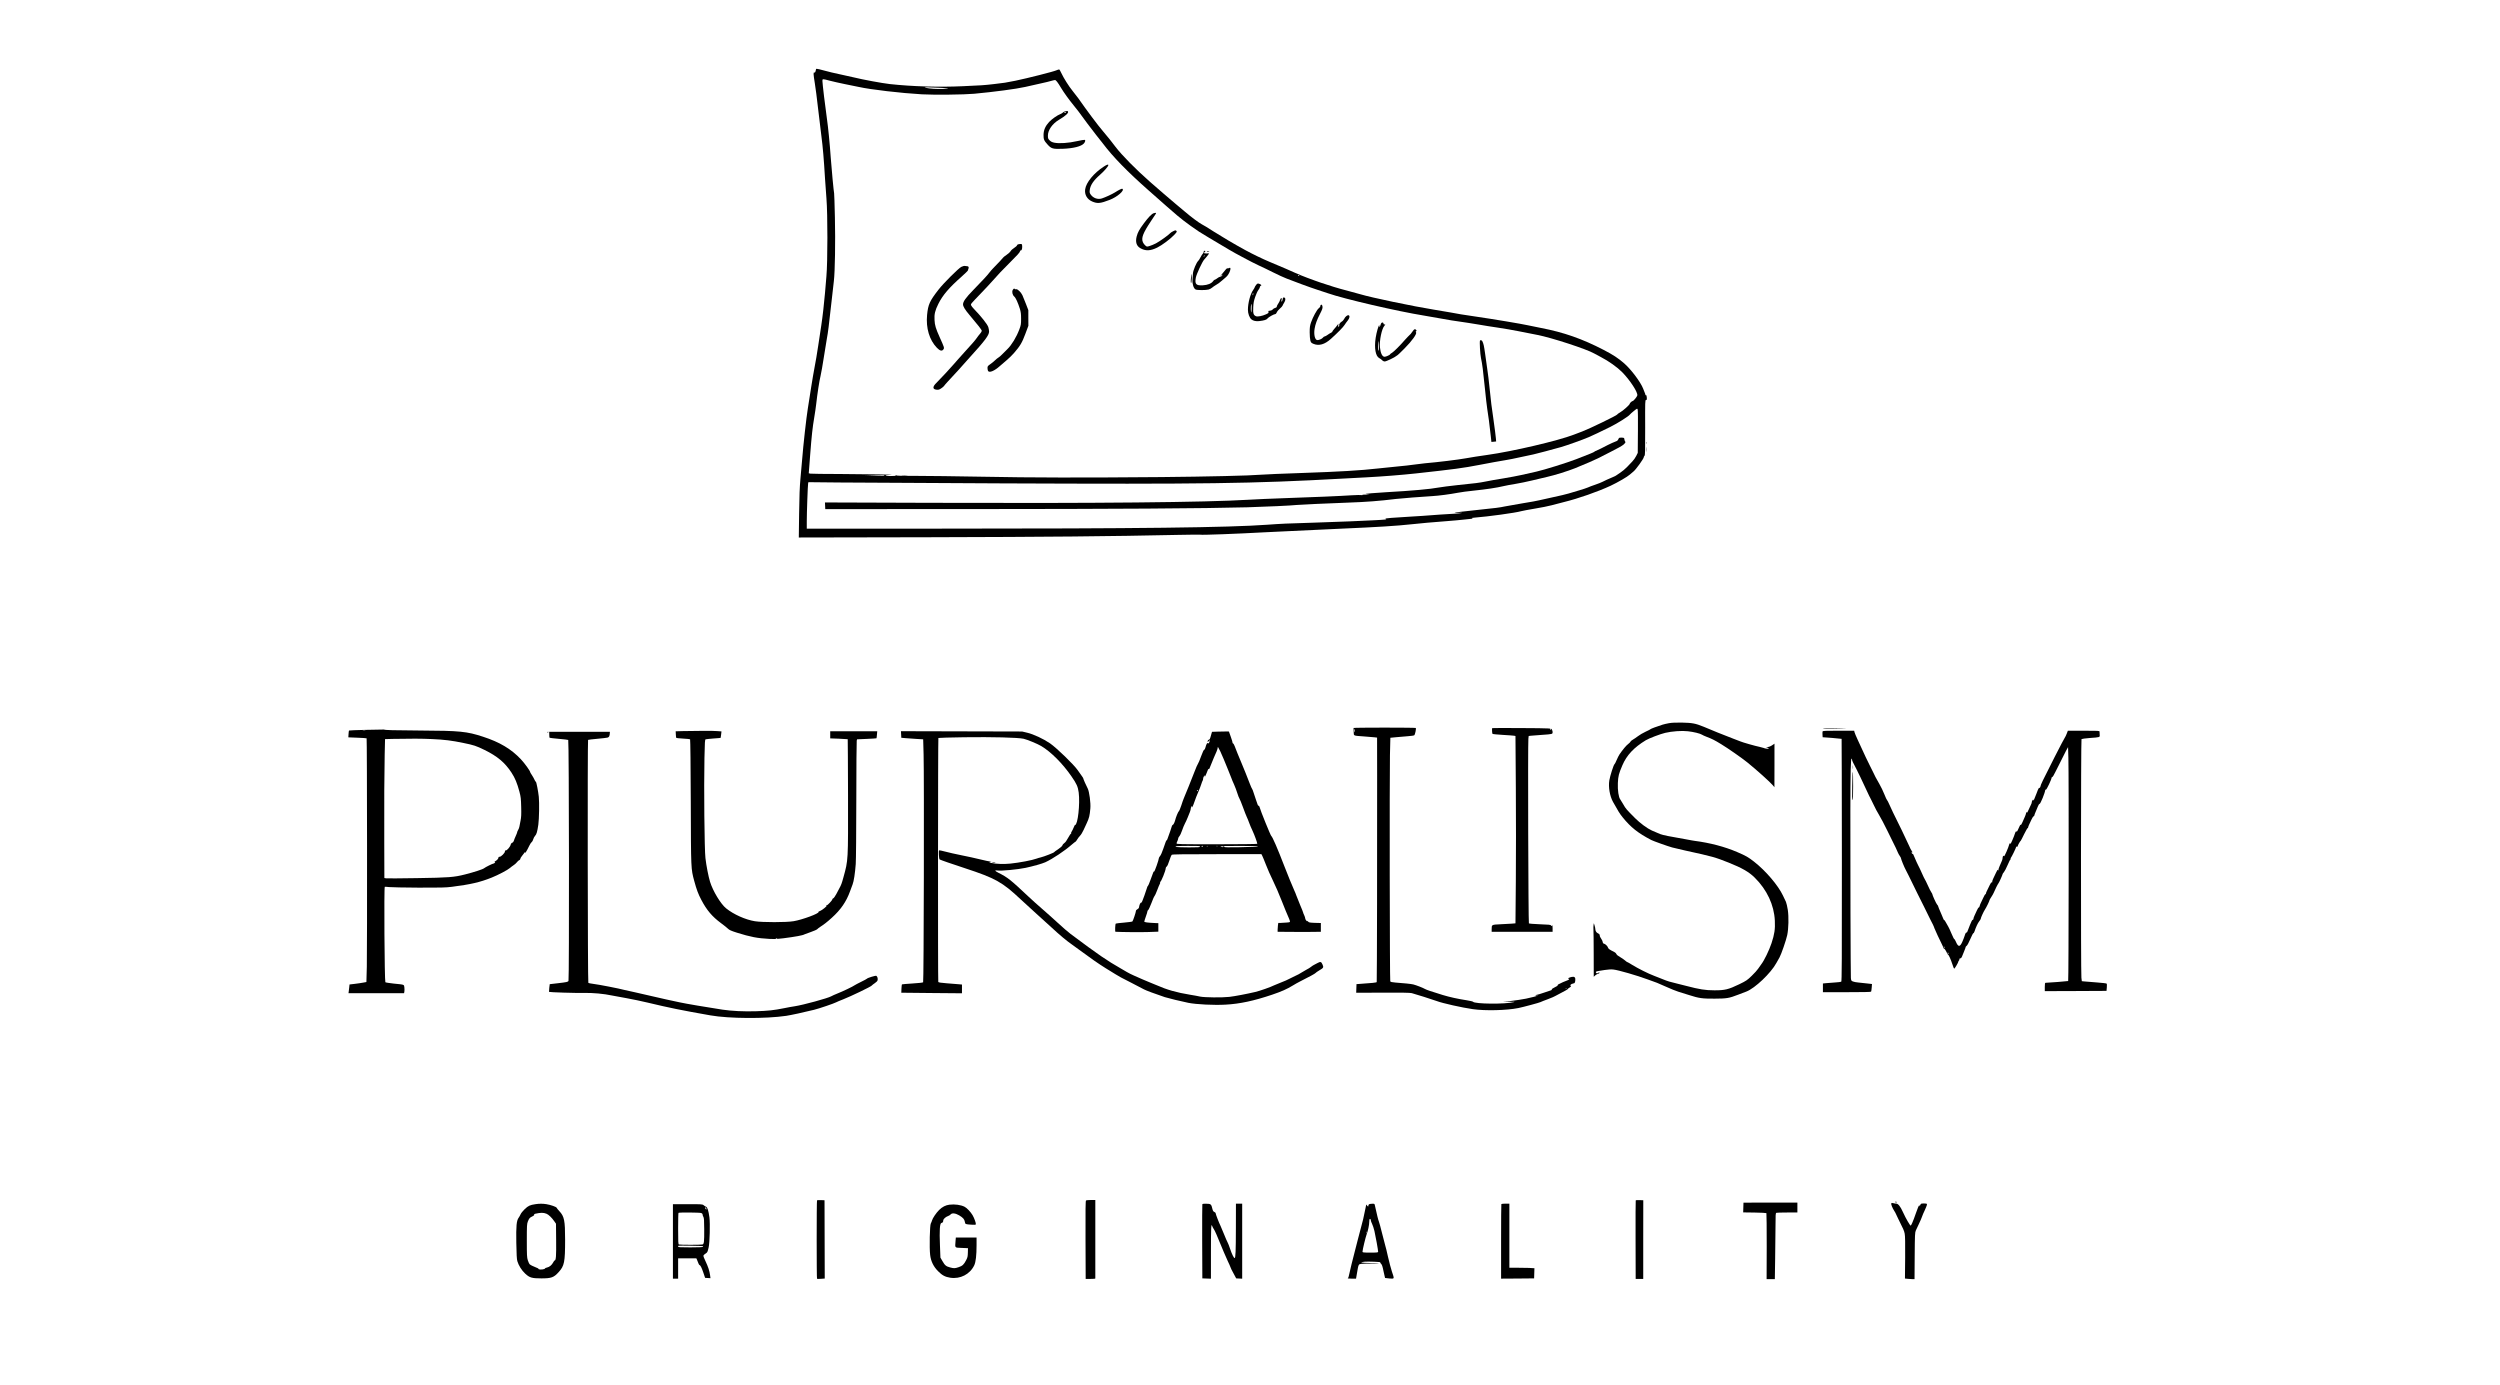 <?xml version="1.0" standalone="no"?>
<!DOCTYPE svg PUBLIC "-//W3C//DTD SVG 20010904//EN"
 "http://www.w3.org/TR/2001/REC-SVG-20010904/DTD/svg10.dtd">
<svg version="1.0" xmlns="http://www.w3.org/2000/svg"
 width="4800pt" height="2660pt" viewBox="0 0 4800 2660"
 preserveAspectRatio="xMidYMid meet">

<g transform="translate(0,2660) scale(0.1,-0.1)"
fill="#000000" stroke="none">
<path d="M15669 25278 c0 -2 -2 -10 -4 -19 -8 -43 -17 -58 -31 -52 -20 8 -18
-30 11 -209 14 -84 41 -293 60 -465 19 -171 48 -414 65 -540 29 -222 48 -448
70 -818 6 -99 18 -274 28 -390 24 -296 24 -1213 -1 -1490 -9 -104 -21 -248
-27 -320 -15 -181 -47 -465 -71 -620 -11 -71 -38 -247 -59 -390 -21 -143 -52
-327 -69 -410 -16 -82 -46 -256 -66 -385 -20 -129 -49 -316 -65 -415 -28 -170
-88 -707 -110 -990 -6 -71 -20 -229 -31 -350 -15 -162 -22 -341 -26 -678 l-6
-457 2499 5 c2303 6 3472 17 4777 45 230 5 425 6 432 4 22 -9 711 17 1235 46
96 5 285 14 420 20 135 6 373 17 530 25 157 8 395 19 530 25 686 30 1059 53
1350 85 159 18 400 39 677 60 110 8 258 22 329 30 71 8 138 15 149 16 20 0 20
0 0 8 -14 6 1 10 50 13 257 20 778 91 890 123 28 8 147 30 266 50 118 19 262
48 320 64 57 16 163 43 234 61 278 68 651 199 899 314 138 65 323 172 371 216
22 20 53 46 68 58 43 32 197 246 197 273 0 9 6 22 14 28 12 10 14 95 13 542
-2 504 -1 529 16 529 15 0 18 7 15 48 -2 31 -7 46 -15 45 -7 -2 -12 0 -11 5 1
4 -4 21 -11 37 -6 17 -21 54 -33 84 -51 129 -230 367 -361 482 -116 102 -214
166 -397 261 -411 213 -764 337 -1206 422 -100 19 -213 42 -250 51 -103 24
-681 121 -987 165 -286 42 -335 50 -492 80 -55 10 -201 35 -325 55 -393 63
-1198 231 -1410 295 -19 6 -120 33 -223 61 -104 27 -232 63 -285 80 -235 75
-320 103 -362 120 -25 9 -94 35 -155 57 -60 22 -162 64 -225 92 -109 50 -210
93 -500 215 -127 53 -329 151 -455 220 -201 109 -463 264 -610 358 -130 84
-180 114 -231 141 -58 31 -202 138 -325 243 -46 39 -129 109 -185 155 -82 68
-336 287 -481 414 -277 244 -544 515 -665 674 -88 117 -141 182 -238 297 -98
113 -326 419 -476 635 -23 32 -72 96 -110 142 -72 88 -175 251 -219 348 -15
32 -31 60 -36 64 -6 3 -31 -4 -57 -16 -50 -24 -555 -152 -787 -200 -164 -34
-234 -45 -410 -64 -200 -23 -236 -25 -599 -41 -465 -21 -967 -6 -1401 41 -144
16 -524 86 -700 130 -55 14 -176 41 -270 60 -93 19 -213 48 -265 63 -86 26
-179 45 -181 39z m265 -228 c61 -16 190 -45 288 -65 97 -19 216 -43 265 -54
230 -51 811 -119 1215 -142 229 -13 812 -7 1003 11 378 35 808 92 980 131 99
23 239 54 310 70 72 15 155 36 185 45 30 8 64 17 74 17 20 2 51 -38 120 -153
53 -88 144 -215 241 -334 44 -54 87 -108 95 -120 51 -74 282 -381 334 -445 35
-42 94 -117 132 -167 194 -257 472 -542 874 -897 616 -544 583 -516 810 -683
113 -83 200 -139 335 -218 55 -33 143 -85 195 -116 96 -59 321 -190 324 -190
1 0 80 -42 174 -94 95 -51 220 -115 279 -142 60 -27 185 -87 278 -134 94 -47
208 -100 255 -117 47 -17 175 -66 285 -108 110 -41 252 -91 315 -111 63 -20
153 -49 200 -66 306 -107 1329 -345 1845 -428 105 -17 231 -39 280 -49 83 -18
377 -65 570 -91 44 -6 141 -22 215 -35 74 -14 230 -38 345 -55 116 -17 298
-48 405 -70 107 -21 267 -53 355 -70 275 -53 949 -273 1094 -357 23 -14 80
-44 125 -67 151 -78 316 -195 411 -291 150 -152 306 -391 291 -448 -6 -27 -73
-107 -89 -107 -14 0 -57 -40 -57 -54 0 -18 -129 -134 -186 -165 -30 -17 -54
-35 -54 -40 0 -15 -538 -276 -670 -325 -41 -16 -114 -44 -163 -62 -300 -116
-1173 -321 -1662 -389 -137 -19 -324 -48 -415 -65 -142 -26 -533 -74 -780 -95
-41 -4 -133 -15 -205 -25 -71 -11 -211 -26 -310 -35 -99 -9 -274 -27 -390 -40
-319 -37 -764 -63 -1420 -85 -395 -13 -764 -29 -835 -35 -176 -17 -1035 -37
-1905 -45 -1527 -13 -2474 -12 -3440 7 -484 9 -1051 16 -1260 16 -278 -1 -382
2 -387 10 -6 9 -8 9 -8 0 0 -10 -27 -13 -101 -13 -122 0 -128 19 -6 22 185 4
-456 15 -959 17 -298 0 -556 4 -574 7 l-32 7 6 76 c3 42 13 166 21 276 29 375
45 524 80 730 13 77 29 185 35 240 23 206 61 453 85 550 13 55 40 208 60 340
20 132 47 299 60 370 24 129 36 224 95 755 17 151 35 310 40 354 22 184 31
759 20 1220 -6 252 -12 462 -15 465 -6 10 -52 498 -65 686 -18 265 -49 580
-75 760 -30 204 -85 667 -85 713 0 40 3 40 144 2z m2146 -137 c127 -6 145 -8
100 -14 -86 -11 -236 -9 -338 4 -51 7 -91 15 -88 17 5 6 83 4 326 -7z m6865
-3603 c3 -5 2 -10 -4 -10 -5 0 -13 5 -16 10 -3 6 -2 10 4 10 5 0 13 -4 16 -10z
m6503 -3000 l-3 -405 -30 -60 c-16 -33 -50 -81 -75 -106 -25 -26 -71 -74 -103
-108 -33 -34 -91 -83 -130 -108 -40 -25 -74 -49 -77 -52 -3 -4 -30 -18 -60
-30 -103 -44 -165 -72 -202 -92 -20 -11 -83 -36 -139 -55 -56 -19 -121 -43
-143 -54 -23 -10 -97 -35 -166 -55 -69 -20 -161 -48 -205 -61 -44 -14 -177
-45 -295 -70 -118 -25 -237 -51 -265 -59 -27 -8 -174 -35 -325 -59 -152 -25
-305 -52 -340 -60 -89 -20 -174 -31 -515 -66 -302 -31 -436 -48 -445 -57 -3
-3 31 -3 75 0 44 3 71 2 60 -3 -11 -4 -81 -10 -155 -14 -74 -4 -191 -11 -260
-16 -314 -24 -407 -30 -580 -40 -303 -16 -497 -33 -470 -40 47 -13 -2 -19
-240 -30 -129 -5 -327 -14 -440 -20 -113 -5 -423 -16 -690 -25 -541 -16 -621
-20 -900 -40 -746 -54 -2442 -75 -6330 -75 -1345 -1 -2460 -1 -2477 0 l-33 0
0 138 c0 166 19 698 26 731 l5 23 592 -6 c326 -3 1731 -11 3122 -17 3879 -17
4823 -4 6530 91 99 6 311 17 470 25 318 17 671 45 950 75 738 81 905 103 1220
164 196 38 388 73 500 91 55 8 190 35 300 60 110 24 216 46 235 50 38 7 388
100 535 142 111 32 416 141 527 189 94 41 209 95 413 196 139 69 354 204 378
238 6 9 41 40 77 69 63 51 64 51 73 29 5 -13 7 -205 5 -428z m-14468 -840 c0
-6 -68 -9 -187 -8 l-188 2 180 6 c99 3 183 7 188 8 4 1 7 -2 7 -8z"/>
<path d="M20455 24463 c-16 -2 -37 -12 -45 -22 -8 -10 -31 -24 -50 -31 -61
-23 -163 -95 -216 -151 -73 -79 -106 -154 -108 -248 -1 -87 9 -111 79 -188 70
-78 102 -87 288 -80 208 8 358 46 408 103 25 28 33 63 17 69 -8 3 -75 -8 -149
-25 -161 -37 -342 -49 -434 -30 -44 9 -68 21 -92 45 -30 30 -33 39 -33 92 0
105 85 227 211 302 123 73 186 129 176 155 -4 9 -10 15 -14 15 -4 -1 -21 -4
-38 -6z m10 -23 c-3 -5 -13 -10 -21 -10 -8 0 -12 5 -9 10 3 6 13 10 21 10 8 0
12 -4 9 -10z"/>
<path d="M21194 23402 c-192 -124 -342 -307 -359 -438 -14 -102 38 -191 135
-233 101 -43 156 -38 335 31 146 56 293 183 245 213 -11 7 -66 -20 -143 -69
-55 -35 -186 -95 -251 -116 -79 -25 -168 6 -216 77 -19 28 -22 42 -17 82 11
96 72 186 198 296 82 72 159 161 159 185 0 19 -27 10 -86 -28z"/>
<path d="M22153 22507 c-40 -12 -102 -76 -192 -197 -88 -119 -116 -171 -137
-250 -27 -106 -4 -182 69 -224 99 -58 193 -55 325 10 92 45 250 163 326 243
53 57 57 64 43 78 -14 14 -20 14 -59 -5 -24 -11 -51 -28 -59 -38 -26 -32 -203
-159 -274 -196 -38 -20 -94 -43 -122 -51 -52 -16 -53 -16 -83 10 -17 14 -38
42 -46 62 -35 81 1 175 155 406 47 71 89 135 94 142 11 17 -4 21 -40 10z"/>
<path d="M19564 21913 c-21 -3 -34 -11 -37 -23 -3 -10 -27 -33 -55 -50 -28
-17 -59 -45 -69 -63 -11 -18 -46 -50 -79 -72 -32 -22 -61 -44 -63 -50 -4 -9
-96 -107 -196 -209 -22 -23 -54 -59 -70 -81 -37 -50 -118 -138 -307 -332 -146
-150 -198 -223 -198 -278 1 -39 38 -102 121 -199 169 -199 239 -290 239 -308
0 -10 -15 -35 -33 -55 -19 -21 -47 -58 -64 -83 -32 -47 -94 -117 -243 -280
-48 -52 -103 -113 -121 -135 -19 -23 -50 -59 -70 -80 -20 -22 -91 -101 -158
-175 -68 -74 -147 -157 -176 -185 -83 -78 -84 -129 -3 -137 35 -4 51 0 88 25
25 16 49 37 54 45 5 9 37 46 70 82 217 234 267 289 297 325 18 22 74 85 125
140 295 324 374 429 374 499 0 23 -7 62 -15 87 -20 57 -140 208 -276 348 -26
26 -50 58 -54 70 -8 26 -13 19 195 236 69 71 164 173 210 225 134 151 176 195
321 340 164 163 210 214 214 237 1 10 8 17 14 16 17 -4 29 30 27 77 -2 48 -6
50 -62 43z"/>
<path d="M23116 21783 c-3 -4 -6 -14 -6 -23 0 -10 -7 -23 -16 -31 -9 -7 -28
-38 -44 -69 -16 -31 -36 -63 -45 -70 -32 -27 -97 -181 -101 -240 -2 -30 -6
-86 -8 -124 -6 -82 23 -168 62 -185 30 -14 196 -14 247 0 22 6 54 23 70 38 17
14 46 35 65 45 43 24 80 51 128 94 20 19 52 45 70 60 67 51 122 214 60 175 -7
-4 -20 -6 -30 -5 -9 2 -25 -9 -35 -24 -10 -14 -38 -48 -62 -75 -24 -27 -40
-49 -36 -49 4 0 14 8 22 18 13 16 14 16 11 -3 -2 -13 -14 -21 -35 -26 -17 -3
-46 -18 -63 -33 -17 -14 -38 -26 -45 -26 -8 0 -23 -12 -33 -28 -33 -46 -105
-75 -199 -80 -129 -7 -156 23 -133 148 12 66 125 308 160 345 11 11 32 36 47
55 59 74 59 68 3 64 -38 -2 -50 0 -50 11 0 8 7 18 16 23 14 8 14 10 1 15 -8 3
-18 3 -21 0z m6 -105 c-7 -7 -12 -8 -12 -2 0 14 12 26 19 19 2 -3 -1 -11 -7
-17z"/>
<path d="M23170 21771 c0 -4 11 -6 25 -3 14 2 25 6 25 8 0 2 -11 4 -25 4 -14
0 -25 -4 -25 -9z"/>
<path d="M18457 21476 c-53 -26 -340 -312 -435 -434 -173 -222 -202 -287 -222
-489 -24 -253 44 -480 188 -630 59 -61 100 -71 127 -29 18 27 15 36 -73 231
-75 167 -94 229 -99 330 -7 112 10 184 73 310 84 169 207 312 449 526 66 58
120 112 121 120 0 8 4 22 9 32 11 26 -1 47 -27 46 -13 0 -32 2 -43 5 -11 3
-40 -4 -68 -18z"/>
<path d="M22876 21316 c-13 -53 -18 -143 -9 -149 7 -4 12 26 15 81 6 93 4 108
-6 68z"/>
<path d="M24116 21127 c-15 -19 -26 -38 -26 -44 0 -5 -13 -28 -28 -49 -56 -78
-102 -251 -102 -382 0 -72 29 -151 66 -183 33 -29 91 -42 152 -34 96 11 142
26 159 51 15 23 124 84 150 84 8 0 20 15 28 34 8 19 35 51 59 71 25 20 48 46
52 58 4 12 18 38 31 58 30 46 28 93 -3 97 -18 3 -22 -4 -28 -37 -3 -23 -11
-41 -17 -41 -6 0 -9 8 -6 18 11 41 11 47 -2 47 -8 0 -19 -15 -24 -35 -5 -19
-21 -51 -35 -70 -14 -19 -26 -43 -27 -54 0 -14 -10 -22 -32 -28 -18 -5 -38
-17 -46 -28 -11 -16 -35 -25 -80 -29 -5 -1 -5 -10 -2 -21 5 -17 -2 -24 -48
-45 -71 -33 -163 -50 -193 -36 -48 21 -57 52 -52 169 4 86 12 126 38 202 17
52 45 112 61 132 16 20 29 46 29 56 0 11 8 23 17 26 14 6 15 9 2 20 -8 7 -26
16 -41 20 -22 5 -31 1 -52 -27z m-53 -177 c-3 -11 -7 -20 -9 -20 -2 0 -4 9 -4
20 0 11 4 20 9 20 5 0 7 -9 4 -20z m-32 -287 c-3 -68 -5 -74 -12 -43 -10 38 0
166 10 138 3 -9 4 -52 2 -95z"/>
<path d="M19446 21035 c-22 -33 -7 -100 28 -129 28 -23 70 -116 108 -236 18
-60 23 -97 23 -190 0 -106 -3 -122 -34 -205 -56 -149 -148 -300 -228 -377 -31
-29 -77 -75 -102 -102 -25 -26 -57 -54 -71 -61 -14 -7 -45 -33 -70 -57 -25
-24 -67 -58 -93 -75 -41 -29 -47 -37 -47 -68 0 -20 5 -45 10 -56 23 -43 122
-2 230 95 31 28 89 78 129 111 40 33 102 94 139 136 117 134 157 201 219 369
l58 155 -1 150 0 150 -46 120 c-25 66 -55 140 -67 165 -27 59 -94 124 -121
117 -11 -3 -23 -1 -26 4 -9 15 -21 10 -38 -16z"/>
<path d="M25357 20743 c-4 -3 -7 -14 -7 -23 0 -9 -13 -26 -29 -38 -35 -25
-113 -168 -149 -272 -21 -63 -26 -93 -26 -190 0 -63 6 -134 13 -158 10 -37 18
-46 57 -63 106 -45 218 -14 339 96 135 122 234 223 262 268 14 23 41 60 60 83
36 44 44 91 17 101 -22 8 -66 -27 -86 -70 -10 -20 -30 -43 -46 -51 -30 -16
-58 -58 -48 -74 3 -5 -1 -15 -9 -22 -13 -11 -14 -8 -11 21 l4 34 -22 -29 c-11
-17 -38 -49 -59 -72 -21 -24 -37 -46 -35 -51 2 -4 -10 -14 -27 -22 -16 -8 -48
-27 -69 -43 -21 -15 -46 -28 -54 -28 -8 0 -23 -11 -34 -25 -16 -21 -71 -45
-104 -45 -46 0 -72 104 -54 216 15 90 44 170 105 289 42 82 51 107 47 138 -4
34 -19 47 -35 30z"/>
<path d="M26522 20398 c-6 -7 -14 -26 -17 -41 -4 -15 -12 -30 -18 -34 -6 -4
-8 0 -4 9 3 9 3 19 -1 22 -11 11 -53 -134 -69 -239 -30 -198 -3 -354 69 -391
18 -9 43 -27 55 -40 13 -15 33 -24 51 -24 28 0 190 77 223 106 8 8 18 14 21
14 3 0 64 58 134 129 143 143 243 283 222 309 -9 10 -9 15 2 22 11 7 11 11 1
24 -21 25 -39 19 -65 -21 -23 -37 -52 -70 -92 -105 -10 -9 -36 -36 -56 -60
-93 -108 -216 -231 -250 -251 -21 -11 -38 -25 -38 -29 0 -12 -79 -48 -106 -48
-44 0 -77 67 -89 180 -13 129 35 362 87 417 21 23 21 23 1 23 -13 0 -20 6 -19
17 1 21 -27 29 -42 11z m-49 -447 c4 -61 2 -90 -4 -84 -10 10 -14 73 -11 147
3 63 9 38 15 -63z"/>
<path d="M28416 20061 c-11 -17 3 -264 19 -336 24 -110 42 -246 75 -580 17
-170 37 -348 45 -395 17 -95 48 -333 67 -515 l13 -120 45 4 c25 1 45 4 46 5 4
5 -40 362 -56 456 -21 124 -50 360 -75 615 -8 88 -25 221 -36 295 -11 74 -31
216 -44 315 -23 162 -30 194 -55 245 -9 18 -36 25 -44 11z"/>
<path d="M17318 17473 c23 -2 61 -2 85 0 23 2 4 4 -43 4 -47 0 -66 -2 -42 -4z"/>
<path d="M31083 18188 c-5 -7 -13 -21 -16 -31 -4 -9 -15 -20 -24 -24 -33 -11
-148 -63 -173 -77 -43 -25 -228 -116 -236 -116 -4 0 -15 -6 -23 -14 -14 -12
-78 -38 -346 -142 -182 -70 -618 -206 -766 -239 -90 -19 -220 -49 -289 -65
-69 -16 -224 -45 -345 -65 -121 -19 -274 -46 -340 -60 -131 -26 -180 -32 -550
-70 -137 -15 -295 -35 -350 -45 -160 -31 -522 -63 -1005 -90 -107 -6 -235 -15
-285 -20 -49 -5 -99 -10 -110 -11 -11 -1 5 -6 35 -10 49 -6 46 -7 -27 -5 -47
1 -79 -2 -76 -7 3 -5 -4 -6 -15 -3 -12 4 -94 2 -184 -3 -219 -15 -767 -38
-1303 -56 -242 -8 -550 -22 -685 -30 -823 -50 -2906 -70 -6093 -59 l-2038 7 3
-64 3 -64 2855 1 c2718 1 4432 12 5245 34 345 10 852 33 955 45 54 6 599 31
985 45 348 12 594 31 915 70 96 12 525 45 700 55 125 7 336 35 495 65 55 11
190 29 300 40 250 26 441 55 570 86 55 13 161 33 235 44 74 12 216 41 315 65
99 24 230 55 291 69 136 30 406 114 534 166 180 73 405 170 440 190 19 11 130
67 245 125 129 64 224 118 248 140 39 38 42 45 28 61 -5 5 -11 23 -13 39 -3
28 -6 30 -49 33 -29 2 -49 -2 -56 -10z"/>
<path d="M31612 18095 c0 -16 2 -22 5 -12 2 9 2 23 0 30 -3 6 -5 -1 -5 -18z"/>
<path d="M31603 17970 c0 -41 2 -58 4 -37 2 20 2 54 0 75 -2 20 -4 3 -4 -38z"/>
<path d="M32045 12715 c-44 -8 -100 -21 -125 -29 -104 -33 -225 -78 -230 -86
-3 -4 -45 -27 -95 -49 -49 -23 -115 -61 -145 -85 -30 -23 -74 -53 -97 -66 -24
-13 -45 -31 -48 -40 -3 -9 -23 -30 -45 -46 -36 -26 -105 -109 -166 -199 -12
-17 -36 -65 -54 -107 -17 -42 -36 -78 -41 -80 -16 -5 -87 -229 -100 -311 -21
-130 9 -300 70 -412 99 -179 130 -228 184 -295 157 -195 295 -304 551 -438 43
-22 320 -121 401 -143 39 -10 151 -37 250 -59 536 -117 569 -127 837 -233 253
-101 388 -178 498 -287 236 -233 373 -525 387 -828 8 -159 -7 -260 -64 -432
-46 -137 -140 -332 -197 -405 -17 -22 -44 -60 -60 -85 -16 -25 -71 -86 -122
-135 -87 -84 -103 -96 -241 -163 -207 -100 -276 -117 -478 -116 -173 0 -284
18 -540 85 -66 17 -145 37 -175 44 -119 27 -188 48 -265 80 -44 18 -123 49
-175 69 -111 41 -310 141 -428 214 -46 29 -87 52 -92 52 -4 0 -22 13 -39 29
-18 16 -61 46 -96 66 -41 23 -67 44 -70 58 -4 12 -22 30 -43 40 -87 42 -112
60 -118 82 -7 28 -52 72 -79 77 -14 2 -21 13 -23 32 -2 16 -16 45 -30 64 -15
19 -27 46 -27 61 -1 19 -10 30 -32 40 -33 14 -53 47 -53 84 0 12 -6 42 -14 67
l-14 45 -6 -35 c-3 -19 -4 -57 -2 -85 2 -27 5 -243 5 -479 l1 -430 28 26 c15
14 39 28 55 32 15 3 27 11 27 16 0 13 -13 13 -27 -1 -15 -15 -43 -4 -43 15 0
9 13 17 33 20 17 3 79 13 135 22 71 11 125 14 170 9 94 -10 453 -114 658 -190
96 -36 176 -65 179 -65 3 0 79 -33 170 -74 90 -41 197 -84 237 -96 40 -12 134
-41 208 -65 193 -62 252 -70 490 -69 232 1 277 8 450 75 58 22 130 50 160 61
166 64 471 354 576 548 20 36 47 84 61 108 33 58 128 333 148 429 26 124 31
348 11 483 -10 63 -26 133 -36 155 -10 22 -36 76 -57 120 -92 196 -332 477
-555 651 -115 89 -153 111 -325 185 -241 103 -519 176 -818 215 -27 3 -52 8
-55 9 -3 2 -61 13 -130 24 -286 49 -421 76 -475 97 -40 16 -49 19 -159 68 -88
39 -226 141 -321 236 -167 167 -183 186 -224 260 -23 41 -51 86 -61 100 -33
41 -53 177 -47 315 6 135 17 178 87 342 83 194 221 341 449 480 58 36 281 121
372 142 132 31 319 45 436 31 110 -12 236 -43 271 -66 13 -9 51 -26 85 -39
108 -41 154 -64 285 -144 129 -78 401 -268 502 -350 170 -137 443 -382 489
-439 l30 -37 1 419 0 418 -22 -16 c-48 -34 -84 -49 -113 -49 l-30 1 28 -11
c15 -6 27 -15 27 -20 0 -9 -75 0 -100 13 -8 4 -42 13 -75 20 -82 16 -330 87
-369 105 -17 8 -80 32 -141 54 -60 22 -193 74 -295 116 -102 42 -222 92 -268
111 -157 64 -219 76 -412 80 -119 2 -200 -1 -255 -11z"/>
<path d="M25989 12623 c-1 -5 -1 -11 -1 -14 1 -3 2 -33 3 -67 3 -73 -14 -66
204 -82 77 -5 164 -13 193 -16 l52 -6 1 -722 c2 -1324 -3 -3959 -8 -3972 -4
-10 -87 -19 -353 -37 l-35 -2 -3 -83 -3 -83 508 2 c366 2 522 -1 558 -9 57
-14 405 -124 480 -152 113 -43 485 -126 695 -156 237 -34 649 -24 875 22 93
19 402 102 423 114 9 5 73 31 142 56 69 26 132 53 140 60 8 6 66 37 128 68 61
31 112 60 112 65 0 5 17 19 38 31 20 13 31 25 25 27 -21 8 -14 27 14 41 15 6
33 12 39 12 18 0 26 17 30 61 5 52 -16 72 -64 63 -46 -8 -96 -33 -69 -34 30 0
14 -24 -24 -35 -30 -9 -126 -51 -169 -75 -8 -4 -14 -13 -13 -19 2 -6 -24 -23
-57 -38 -33 -15 -58 -33 -56 -40 3 -6 -3 -13 -12 -16 -9 -3 -71 -24 -137 -46
-66 -23 -127 -41 -137 -41 -9 0 -20 -5 -24 -11 -5 -9 1 -10 22 -5 16 4 26 5
23 2 -8 -8 -135 -41 -229 -60 -84 -16 -172 -30 -335 -51 l-110 -14 125 4 c88
3 115 2 90 -5 -164 -43 -759 -38 -789 7 -3 5 -58 18 -121 28 -169 26 -327 61
-459 101 -236 73 -307 97 -340 115 -40 24 -171 74 -226 88 -41 10 -182 25
-342 36 -71 6 -93 11 -100 24 -10 21 -15 3909 -6 4341 l8 335 115 11 c63 6
163 15 222 19 59 4 114 12 122 18 15 12 39 124 29 140 -2 4 -272 7 -599 7
-327 0 -595 -3 -595 -7z m23 -53 c-2 -16 -6 -30 -8 -30 -2 0 -4 14 -4 30 0 17
4 30 8 30 5 0 7 -13 4 -30z m4071 -4957 c-7 -2 -19 -2 -25 0 -7 3 -2 5 12 5
14 0 19 -2 13 -5z"/>
<path d="M28649 12620 c-5 -26 0 -103 7 -110 5 -5 95 -14 199 -20 105 -6 202
-13 216 -16 l26 -5 7 -988 c4 -543 4 -1353 0 -1798 l-7 -811 -71 -6 c-39 -3
-138 -9 -219 -12 -168 -8 -167 -7 -167 -93 l0 -51 585 0 585 0 0 68 c0 48 -3
63 -10 52 -9 -13 -12 -13 -20 1 -8 14 -41 17 -212 23 -112 4 -207 12 -213 17
-11 11 -21 3456 -10 3546 l6 52 42 5 c23 2 116 10 207 16 214 15 210 14 210
56 0 19 -5 34 -11 34 -5 0 -8 4 -5 8 17 28 -23 30 -577 33 -312 2 -567 2 -568
-1z m1131 -20 c0 -5 -4 -10 -10 -10 -5 0 -10 5 -10 10 0 6 5 10 10 10 6 0 10
-4 10 -10z"/>
<path d="M35000 12613 c0 -5 78 -7 172 -5 323 4 354 8 91 10 -145 1 -263 -1
-263 -5z"/>
<path d="M7036 12587 c-182 -4 -332 -10 -335 -13 -3 -2 -7 -33 -9 -68 l-4 -63
173 -7 c95 -3 175 -9 178 -12 9 -9 12 -4055 4 -4384 l-8 -295 -60 -11 c-33 -7
-106 -17 -162 -24 l-102 -12 -6 -57 c-3 -31 -8 -68 -10 -83 l-4 -28 533 0 534
0 6 32 c3 17 3 53 0 80 -8 57 6 52 -204 73 -85 9 -157 21 -161 26 -16 27 -28
1823 -11 1832 4 2 41 0 82 -5 41 -5 298 -9 570 -11 425 -1 515 1 635 16 367
47 539 87 765 177 127 51 307 146 350 184 19 17 51 41 71 54 20 12 49 38 63
56 14 19 35 38 46 41 11 3 20 15 20 25 0 10 15 36 33 57 17 21 40 50 49 64 14
19 16 20 11 4 -15 -48 35 33 81 130 13 28 33 58 44 67 12 9 26 35 31 56 6 22
21 50 34 63 29 30 43 79 63 216 15 111 21 416 9 534 -11 105 -46 289 -57 289
-5 0 -16 17 -25 38 -8 20 -31 60 -49 88 -19 28 -34 54 -34 57 0 24 -104 169
-179 249 -185 197 -408 330 -730 434 -309 101 -440 114 -1206 118 -529 4 -665
7 -694 19 -3 1 -154 -1 -335 -6z m-23 -14 c-13 -2 -33 -2 -45 0 -13 2 -3 4 22
4 25 0 35 -2 23 -4z m1278 -163 c244 -11 381 -28 607 -75 201 -41 243 -55 403
-133 249 -122 392 -242 519 -435 69 -105 109 -203 153 -367 27 -102 30 -135
34 -295 4 -143 1 -196 -12 -260 -9 -44 -19 -95 -22 -114 -3 -19 -14 -49 -24
-65 -11 -17 -19 -37 -19 -45 0 -7 -13 -41 -29 -75 -16 -33 -31 -74 -35 -89 -4
-16 -16 -31 -30 -37 -15 -5 -27 -20 -31 -38 -8 -39 -72 -113 -93 -110 -12 2
-17 -4 -17 -19 0 -30 -73 -103 -102 -103 -16 0 -23 -6 -23 -18 0 -19 -29 -51
-65 -70 -12 -7 -14 -12 -6 -12 11 0 11 -3 1 -15 -7 -8 -17 -15 -24 -15 -16 0
-158 -70 -181 -90 -22 -20 -192 -75 -365 -119 -211 -54 -314 -62 -925 -71
-308 -5 -575 -7 -592 -4 l-33 6 -2 672 c-2 817 0 1294 8 1693 l7 302 146 4
c344 7 559 6 752 -3z"/>
<path d="M13114 12563 l-141 -4 3 -60 c1 -33 5 -63 9 -67 3 -3 62 -9 131 -13
69 -3 129 -10 134 -15 5 -5 11 -544 13 -1199 4 -1307 3 -1283 66 -1518 47
-173 76 -250 137 -366 104 -198 209 -321 377 -445 56 -41 116 -89 134 -107 25
-25 60 -41 170 -76 261 -82 395 -108 626 -120 105 -5 127 -4 127 8 0 11 2 11
9 1 6 -11 30 -10 132 3 233 30 375 56 404 75 6 4 60 24 120 44 61 21 117 46
125 55 9 10 35 30 58 45 69 44 132 92 222 174 173 156 278 309 350 507 18 50
40 110 50 135 23 57 47 215 60 390 6 76 10 619 11 1240 1 608 4 1116 8 1130
l7 25 184 8 c101 4 186 10 188 12 2 2 7 33 9 69 l6 66 -452 0 -451 0 0 -68 0
-69 166 -6 c92 -4 168 -8 170 -10 2 -2 4 -487 6 -1078 2 -1271 4 -1238 -87
-1569 -34 -125 -44 -151 -82 -220 -7 -14 -32 -61 -55 -104 -23 -44 -50 -81
-60 -84 -10 -2 -18 -12 -18 -21 0 -17 -97 -120 -105 -111 -2 3 -7 2 -11 -2 -4
-5 -2 -8 5 -8 21 0 -87 -88 -123 -100 -20 -6 -34 -15 -31 -20 17 -28 -313
-150 -478 -177 -140 -24 -597 -24 -742 -1 -179 28 -410 131 -553 247 -104 83
-255 333 -310 512 -30 98 -71 306 -88 454 -19 156 -31 1353 -19 1922 6 309 9
352 23 358 9 3 77 10 151 16 74 5 136 10 137 12 1 1 6 30 9 63 l7 61 -83 6
c-80 7 -347 6 -655 0z"/>
<path d="M34994 12556 c-3 -7 -4 -35 -2 -62 l3 -49 180 -13 c99 -8 182 -16
184 -18 2 -2 4 -1050 5 -2329 1 -1932 -1 -2327 -12 -2334 -8 -5 -64 -11 -125
-15 -62 -4 -138 -9 -169 -13 l-58 -6 0 -83 0 -84 459 0 c305 0 462 3 466 10 4
6 9 41 12 79 l5 68 -98 11 c-55 6 -130 14 -167 18 -38 3 -84 12 -102 20 -30
12 -33 18 -38 66 -5 66 -12 2175 -10 3193 1 767 8 1030 24 1019 5 -3 9 -13 9
-22 0 -9 7 -30 16 -47 79 -149 205 -411 312 -645 12 -25 28 -56 36 -70 8 -14
33 -64 55 -112 21 -48 66 -131 99 -185 33 -54 106 -192 162 -308 56 -115 107
-219 113 -230 20 -36 73 -149 87 -185 8 -19 24 -49 37 -66 13 -17 23 -38 23
-46 0 -16 61 -166 87 -213 9 -16 36 -70 61 -120 24 -49 98 -200 164 -335 66
-135 127 -256 135 -270 8 -14 34 -68 59 -120 24 -52 51 -106 59 -120 25 -41
75 -149 75 -160 0 -8 114 -254 155 -333 8 -16 15 -35 15 -42 0 -8 8 -16 18
-19 10 -4 29 -31 43 -61 13 -30 27 -55 31 -55 13 0 53 -90 83 -182 15 -49 31
-88 35 -88 10 0 80 120 80 136 0 7 5 16 10 19 6 3 10 15 10 26 0 12 7 19 19
19 12 0 23 12 31 33 6 17 25 63 41 101 16 38 29 74 29 81 0 7 9 19 21 26 11 8
42 65 69 129 27 63 53 114 59 113 5 -2 15 14 22 35 25 77 62 158 90 193 16 20
29 42 29 47 0 19 53 136 80 177 27 40 90 169 90 185 0 4 15 30 33 57 18 27 39
64 47 83 20 52 82 174 90 180 9 6 80 164 80 177 0 6 11 22 25 37 13 14 46 78
73 141 26 64 52 112 57 108 4 -4 5 -2 0 6 -4 7 -3 16 3 20 11 7 102 193 102
210 0 6 7 8 15 5 10 -4 15 0 15 10 0 15 45 95 60 106 3 3 32 58 63 123 32 64
62 117 67 117 6 0 10 6 10 14 0 8 9 31 19 53 11 21 31 64 45 96 14 31 32 60
41 63 8 3 15 12 15 20 0 7 11 37 24 66 13 29 32 76 43 103 10 28 25 50 33 50
17 0 104 212 109 268 1 4 7 7 15 7 13 0 106 197 106 225 0 8 6 15 13 15 8 0
32 39 55 88 23 48 55 112 72 142 16 30 46 89 65 130 19 41 52 107 73 145 l39
70 6 -205 c10 -352 6 -4279 -4 -4286 -8 -4 -365 -32 -436 -34 -9 0 -13 -23
-13 -80 l0 -80 593 2 592 3 6 65 c3 36 2 69 -3 74 -4 6 -90 16 -190 23 -101 7
-206 16 -235 19 l-52 5 -8 67 c-12 100 -10 4569 2 4581 6 5 75 15 155 21 205
15 197 12 194 63 -2 23 -3 50 -3 60 -1 16 -22 17 -305 17 l-303 0 -22 -57
c-12 -32 -28 -64 -35 -73 -8 -8 -96 -177 -197 -375 -251 -496 -262 -519 -273
-567 -4 -16 -11 -27 -17 -25 -14 3 -23 -13 -54 -98 -45 -119 -64 -161 -65
-140 -1 20 -1 20 -15 1 -8 -11 -15 -28 -15 -38 0 -10 -4 -26 -10 -36 -5 -9
-25 -53 -45 -97 -19 -44 -35 -74 -35 -67 0 18 -20 4 -20 -14 0 -8 -10 -36 -21
-62 -12 -26 -34 -76 -49 -111 -15 -35 -30 -57 -32 -50 -4 9 -10 3 -18 -16 -30
-70 -60 -128 -60 -117 0 25 -19 11 -29 -20 -19 -66 -91 -231 -91 -210 0 24
-19 11 -25 -17 -11 -50 -92 -235 -97 -221 -7 23 -28 0 -28 -30 0 -29 -11 -59
-56 -156 -13 -28 -24 -62 -25 -75 0 -21 -1 -21 -8 -5 -5 14 -14 2 -40 -55 -18
-41 -41 -90 -52 -110 -10 -20 -19 -47 -19 -60 0 -17 -3 -20 -9 -11 -5 9 -18
-9 -40 -55 -17 -37 -41 -85 -51 -105 -11 -20 -20 -44 -20 -52 0 -9 -5 -16 -11
-16 -5 0 -24 -30 -40 -67 -17 -38 -38 -81 -46 -97 -9 -16 -19 -43 -23 -60 -4
-17 -11 -30 -17 -29 -6 1 -23 -26 -38 -60 -15 -34 -36 -79 -46 -100 -10 -21
-19 -46 -19 -57 0 -11 -6 -20 -14 -20 -9 0 -29 -38 -52 -97 -57 -150 -58 -152
-65 -147 -11 6 -24 -17 -38 -64 -7 -24 -28 -77 -46 -118 -46 -102 -78 -100
-124 9 -11 26 -24 47 -30 47 -5 0 -30 51 -56 113 -26 61 -52 119 -59 127 -6 8
-25 41 -41 72 -16 31 -32 55 -36 52 -4 -2 -12 11 -19 29 -7 17 -21 50 -30 72
-43 98 -70 163 -70 171 0 4 -8 17 -19 28 -17 19 -91 181 -91 200 0 4 -9 20
-20 36 -11 15 -41 74 -66 131 -26 57 -52 111 -59 119 -6 8 -31 60 -55 115 -24
55 -56 123 -71 150 -15 28 -44 92 -65 143 -25 64 -39 89 -45 80 -6 -8 -9 -9
-9 -1 0 6 -3 20 -6 30 -5 15 -4 15 5 3 6 -8 11 -11 11 -7 0 5 -9 21 -19 36
-11 15 -29 50 -40 78 -18 47 -263 554 -315 653 -13 25 -43 89 -66 143 -23 53
-46 97 -50 97 -4 0 -26 48 -50 108 -23 59 -66 148 -95 197 -62 107 -95 170
-129 245 -14 30 -36 75 -50 100 -24 43 -122 250 -238 505 -31 66 -58 132 -62
148 l-6 27 -301 0 c-245 0 -301 -2 -305 -14z m2340 -4141 c3 -8 1 -15 -4 -15
-6 0 -10 7 -10 15 0 8 2 15 4 15 2 0 6 -7 10 -15z m76 -120 c0 -8 -2 -15 -4
-15 -2 0 -6 7 -10 15 -3 8 -1 15 4 15 6 0 10 -7 10 -15z"/>
<path d="M17302 12498 l3 -63 75 -7 c41 -4 136 -11 210 -15 l135 -8 8 -290
c12 -458 4 -4362 -9 -4375 -7 -7 -93 -16 -207 -23 -107 -7 -198 -14 -200 -17
-3 -3 -7 -40 -9 -83 l-3 -77 583 -6 582 -5 0 84 0 84 -67 6 c-38 4 -139 12
-225 18 -118 9 -158 16 -163 26 -8 23 -6 4676 2 4684 5 4 229 10 498 14 544 7
1027 -5 1138 -29 67 -15 267 -97 337 -139 189 -112 414 -338 583 -584 99 -143
123 -197 138 -308 28 -218 -17 -625 -70 -625 -5 0 -16 -21 -26 -47 -10 -27
-27 -60 -37 -75 -11 -16 -16 -33 -12 -39 4 -7 3 -9 -3 -6 -5 3 -29 -32 -54
-78 -27 -52 -55 -90 -72 -100 -16 -10 -33 -29 -38 -45 -7 -17 -36 -44 -84 -76
-41 -26 -75 -52 -75 -55 0 -10 -193 -85 -255 -100 -28 -6 -66 -18 -85 -25 -80
-30 -325 -77 -500 -95 -119 -13 -291 -7 -365 12 -44 11 -47 14 -25 20 l25 7
-26 1 c-15 1 -98 19 -185 40 -88 22 -251 58 -364 80 -113 23 -254 54 -314 71
-61 16 -112 27 -115 24 -12 -12 -3 -166 10 -175 20 -12 233 -86 484 -168 590
-194 719 -266 1077 -603 73 -69 201 -185 283 -259 83 -73 218 -196 300 -272
152 -142 298 -264 390 -327 28 -19 95 -68 150 -109 193 -144 371 -268 505
-351 74 -45 157 -97 185 -114 81 -50 101 -61 310 -167 110 -56 218 -112 240
-125 36 -20 209 -85 400 -149 58 -19 329 -85 450 -109 153 -31 499 -48 717
-35 276 15 543 73 893 191 183 62 282 106 402 179 37 23 96 56 132 74 188 95
287 149 298 162 6 8 40 32 74 52 82 48 86 56 61 114 -24 54 -38 58 -97 26 -22
-12 -53 -28 -70 -37 -16 -8 -41 -25 -55 -37 -14 -12 -54 -37 -90 -55 -36 -19
-80 -45 -99 -58 -18 -14 -70 -41 -115 -61 -44 -20 -97 -46 -116 -57 -19 -12
-89 -43 -155 -68 -66 -26 -127 -51 -136 -56 -57 -30 -271 -106 -359 -126 -155
-37 -392 -82 -495 -94 -140 -16 -477 -12 -560 5 -38 9 -126 25 -195 36 -258
42 -445 95 -650 186 -25 11 -72 30 -105 43 -33 12 -103 42 -155 65 -52 23
-129 57 -170 75 -41 18 -100 47 -130 65 -30 18 -84 49 -120 70 -267 152 -425
260 -965 664 -45 33 -155 129 -245 212 -91 84 -226 204 -300 268 -74 64 -195
172 -268 241 -341 321 -395 364 -575 454 -69 35 -74 53 -12 42 59 -11 391 20
535 51 134 28 326 82 381 108 141 65 368 216 508 339 36 31 68 56 72 56 4 0
19 20 33 44 14 24 39 56 55 72 16 15 46 64 66 108 21 45 49 106 63 136 44 95
55 139 67 277 10 103 -20 324 -50 383 -33 63 -85 181 -85 193 0 6 -12 25 -26
44 -14 18 -51 70 -82 116 -75 108 -400 423 -530 514 -127 87 -317 176 -440
205 l-97 23 -1163 3 -1163 3 3 -63z"/>
<path d="M23388 12553 l-117 -4 -10 -32 c-5 -18 -15 -51 -21 -74 -6 -26 -17
-43 -25 -43 -16 0 -38 -34 -28 -43 3 -3 14 4 24 16 21 26 23 22 8 -22 -9 -25
-14 -29 -24 -21 -16 14 -33 -13 -50 -80 -6 -26 -17 -45 -25 -45 -8 0 -31 -49
-59 -126 -25 -70 -52 -134 -60 -143 -8 -10 -36 -72 -61 -139 -61 -158 -187
-471 -210 -522 -10 -22 -32 -85 -49 -139 -18 -55 -39 -105 -47 -111 -14 -10
-57 -114 -73 -180 -11 -41 -34 -84 -46 -84 -5 0 -13 -13 -17 -28 -6 -25 -43
-133 -82 -238 -8 -22 -15 -35 -16 -30 -1 20 -27 -43 -64 -158 -22 -66 -49
-128 -63 -143 -12 -14 -23 -32 -23 -41 0 -30 -82 -263 -91 -257 -10 6 -11 4
-69 -158 -23 -65 -46 -118 -50 -118 -4 0 -10 -10 -13 -22 -4 -13 -28 -86 -55
-163 -36 -104 -52 -139 -63 -137 -15 2 -34 -41 -41 -93 -2 -11 -16 -26 -31
-33 -15 -7 -27 -21 -27 -30 0 -25 -55 -191 -68 -204 -5 -5 -77 -15 -159 -22
-82 -7 -154 -15 -160 -19 -12 -7 -18 -157 -6 -157 120 -7 486 -10 631 -5 l192
7 0 82 0 81 -53 2 c-154 7 -217 15 -217 29 0 7 14 50 30 96 17 45 30 90 30 99
0 10 7 22 15 26 8 5 36 65 62 133 25 69 52 130 60 136 7 6 30 56 50 110 20 55
43 109 50 121 8 12 11 28 7 35 -4 7 -4 10 1 6 14 -13 109 222 107 264 0 10 8
24 19 31 12 9 31 52 50 113 17 54 38 105 47 112 12 9 202 12 869 12 l852 0 15
-29 c9 -16 40 -93 71 -172 30 -79 90 -216 134 -304 44 -88 121 -266 171 -395
51 -129 105 -262 121 -295 15 -33 31 -72 34 -86 6 -26 5 -26 -62 -32 -37 -4
-89 -7 -114 -7 l-46 0 -7 -46 c-3 -26 -6 -64 -6 -85 l0 -39 203 -2 c309 -2
352 -2 495 0 l132 2 0 84 0 84 -115 3 c-100 4 -116 7 -129 24 -9 11 -16 16
-16 11 0 -20 -40 28 -40 49 0 12 -9 40 -20 63 -11 22 -20 45 -20 51 0 5 -26
72 -59 148 -32 76 -64 156 -71 178 -7 22 -26 69 -43 105 -34 74 -128 304 -188
460 -130 338 -227 562 -251 580 -15 11 -211 495 -223 550 -4 17 -13 30 -21 30
-7 0 -17 12 -20 28 -4 15 -17 54 -30 87 -12 33 -32 92 -44 132 -12 39 -25 73
-29 75 -4 2 -24 46 -44 98 -67 173 -95 244 -150 375 -72 172 -120 289 -141
348 -10 27 -24 51 -32 54 -8 3 -12 8 -9 13 2 4 -12 54 -33 111 l-37 104 -45 1
c-25 0 -98 -1 -162 -3z m41 -377 c22 -47 52 -115 67 -153 14 -37 48 -120 75
-183 27 -63 57 -140 68 -170 10 -30 35 -90 55 -132 19 -42 47 -117 62 -165 15
-48 33 -95 40 -103 7 -9 38 -84 68 -166 30 -83 63 -168 74 -190 11 -21 31 -71
45 -110 14 -40 44 -111 67 -158 36 -77 90 -225 90 -247 0 -5 -341 -9 -775 -9
-732 0 -775 1 -775 18 1 9 7 28 15 42 8 14 14 35 15 47 0 12 11 34 24 48 13
14 36 63 51 108 15 45 39 105 54 132 15 28 40 82 55 120 16 39 35 86 43 107 8
20 16 51 17 69 1 18 7 34 14 37 8 2 10 -3 6 -15 -6 -16 -5 -15 8 2 8 11 28 58
43 105 15 47 47 128 70 180 23 52 50 122 60 155 10 33 22 64 27 69 4 6 8 21 8
35 1 25 20 61 33 61 4 0 4 -8 0 -17 -3 -10 -4 -16 -1 -13 5 5 46 100 62 145 5
13 9 16 15 7 4 -7 21 26 40 81 19 50 45 115 58 142 39 81 73 167 73 187 0 10
2 18 4 18 2 0 22 -38 45 -84z m-429 -756 c0 -5 -4 -10 -10 -10 -5 0 -10 5 -10
10 0 6 5 10 10 10 6 0 10 -4 10 -10z m40 -1075 c0 -13 -29 -15 -212 -15 -117
1 -223 4 -235 7 -62 15 -2 21 212 22 204 1 235 -1 235 -14z m55 5 c-3 -5 -10
-10 -16 -10 -5 0 -9 5 -9 10 0 6 7 10 16 10 8 0 12 -4 9 -10z m98 3 c-7 -2
-19 -2 -25 0 -7 3 -2 5 12 5 14 0 19 -2 13 -5z m184 1 c-3 -3 -12 -4 -19 -1
-8 3 -5 6 6 6 11 1 17 -2 13 -5z m778 -2 c-10 -10 -59 -12 -362 -19 -205 -4
-283 -2 -283 6 0 6 -9 11 -20 11 -11 0 -20 -6 -20 -12 0 -10 -2 -10 -8 -2 -4
7 -18 14 -32 17 -14 2 145 5 353 5 208 0 376 -2 372 -6z"/>
<path d="M10510 12539 c0 -5 5 -7 10 -4 6 3 10 8 10 11 0 2 -4 4 -10 4 -5 0
-10 -5 -10 -11z"/>
<path d="M10546 12495 c0 -30 3 -57 6 -60 2 -3 83 -12 179 -21 95 -8 176 -18
179 -21 16 -15 20 -4585 5 -4625 -8 -21 -30 -26 -213 -47 l-147 -17 -9 -72
c-4 -40 -6 -75 -5 -76 10 -8 516 -24 669 -20 177 3 380 -15 548 -51 37 -7 159
-30 272 -50 113 -20 295 -59 405 -85 408 -98 642 -146 1205 -245 356 -63 1062
-67 1455 -9 93 14 337 67 535 116 97 24 382 121 422 143 14 8 77 35 140 59
143 56 529 241 545 263 7 8 33 30 60 47 28 18 50 41 53 56 8 31 -6 76 -26 84
-17 7 -170 -40 -179 -55 -4 -5 -55 -33 -113 -61 -59 -29 -114 -58 -123 -65
-24 -20 -234 -121 -330 -158 -47 -19 -102 -43 -120 -54 -64 -37 -536 -166
-699 -191 -47 -7 -139 -23 -204 -37 -196 -40 -310 -52 -542 -59 -232 -7 -463
4 -644 31 -265 40 -725 118 -820 140 -58 13 -172 38 -255 55 -82 17 -213 47
-289 66 -76 19 -214 51 -305 70 -91 19 -188 41 -216 48 -88 25 -499 105 -590
115 -49 6 -93 15 -99 21 -12 12 -17 4653 -5 4664 3 3 82 13 175 21 93 8 183
19 199 23 30 8 41 30 44 90 l1 22 -582 0 -583 0 1 -55z"/>
<path d="M35573 11870 c0 -30 2 -43 4 -27 2 15 2 39 0 55 -2 15 -4 2 -4 -28z"/>
<path d="M35569 11768 c0 -2 -3 -121 -6 -265 -4 -189 -2 -263 6 -263 8 0 11
78 11 265 0 146 -2 265 -5 265 -3 0 -5 -1 -6 -2z"/>
<path d="M19060 10040 c14 -4 34 -8 45 -8 16 0 15 2 -5 8 -14 4 -34 8 -45 8
-16 0 -15 -2 5 -8z"/>
<path d="M15687 3554 c-9 -9 -9 -1502 0 -1507 5 -3 40 -3 78 0 l70 5 -2 752
-2 751 -69 3 c-37 1 -71 0 -75 -4z"/>
<path d="M20852 3552 c-10 -7 -12 -165 -10 -758 l3 -749 93 0 c50 0 92 3 92 8
0 4 0 345 0 757 l0 750 -82 0 c-46 0 -89 -4 -96 -8z"/>
<path d="M31406 3552 c-3 -5 -4 -346 -3 -758 l2 -749 73 0 72 0 0 755 1 755
-70 3 c-38 2 -72 -1 -75 -6z"/>
<path d="M36390 3520 c0 -5 7 -10 16 -10 8 0 12 5 9 10 -3 6 -10 10 -16 10 -5
0 -9 -4 -9 -10z"/>
<path d="M33472 3416 l-3 -94 220 -3 c121 -2 223 -7 226 -11 4 -4 6 -291 6
-637 l-2 -631 79 0 79 0 6 392 c4 215 7 500 7 634 0 211 2 243 16 248 9 3 103
6 210 6 l194 0 0 95 0 95 -517 0 -518 -1 -3 -93z"/>
<path d="M36313 3494 c-7 -18 20 -86 58 -145 16 -25 29 -49 29 -53 0 -4 21
-48 47 -99 100 -199 111 -224 123 -283 9 -44 11 -178 9 -462 l-4 -400 59 -6
c32 -3 74 -6 92 -6 l33 0 3 448 c3 409 5 450 22 487 10 22 38 81 61 130 24 50
50 110 58 135 8 25 31 79 51 120 19 41 38 87 42 103 6 28 0 31 -71 30 -41 -1
-46 -4 -55 -28 -5 -14 -12 -25 -15 -25 -4 0 -3 5 1 11 4 7 1 10 -7 7 -8 -3
-35 -67 -61 -144 -26 -76 -59 -165 -74 -196 -27 -56 -27 -57 -44 -35 -9 12
-28 42 -42 67 -13 25 -33 61 -44 80 -11 19 -35 68 -53 109 -41 93 -87 151
-121 151 -14 0 -40 4 -58 9 -26 8 -34 7 -39 -5z"/>
<path d="M10281 3480 c-107 -16 -136 -30 -205 -94 -36 -35 -73 -80 -81 -101
-9 -21 -25 -49 -36 -64 -42 -57 -51 -153 -46 -481 4 -225 9 -318 20 -355 24
-81 83 -176 150 -238 84 -79 129 -92 312 -92 190 0 238 17 330 119 111 121
125 192 125 626 0 366 -16 445 -110 545 -26 28 -50 57 -52 65 -7 19 -113 56
-198 70 -73 11 -130 11 -209 0z m214 -185 c38 -15 101 -76 145 -140 l35 -50 3
-315 c3 -306 -3 -390 -28 -390 -5 0 -18 -17 -29 -39 -26 -50 -72 -88 -117 -97
-20 -4 -38 -12 -40 -19 -7 -16 -87 -27 -116 -15 -14 5 -17 9 -8 10 8 0 -21 15
-65 32 -44 17 -89 39 -101 50 -12 10 -30 47 -40 81 -17 55 -19 96 -19 377 0
287 2 320 19 365 25 63 37 78 87 100 25 12 38 23 35 32 -3 7 4 15 17 18 110
25 162 25 222 0z"/>
<path d="M23085 3478 c-3 -7 -4 -330 -3 -718 l3 -705 83 -3 82 -3 0 510 c0
472 5 567 25 499 4 -13 18 -40 32 -60 22 -33 49 -96 190 -438 19 -47 54 -125
77 -175 24 -49 47 -101 51 -115 7 -24 20 -48 83 -165 l27 -50 58 -3 57 -3 0
721 0 720 -60 0 -60 0 -1 -457 c-1 -465 -6 -588 -24 -588 -16 0 -53 75 -86
175 -17 52 -40 111 -51 130 -11 19 -40 86 -64 147 -24 62 -55 135 -68 162 -29
57 -96 230 -96 249 0 7 -11 17 -24 22 -18 7 -28 21 -36 52 -25 103 -27 105
-133 107 -38 1 -59 -3 -62 -11z"/>
<path d="M26288 3479 c-7 -5 -14 -13 -14 -19 -1 -5 -2 -16 -3 -22 -1 -7 -10
-2 -20 11 l-19 25 -12 -60 c-35 -175 -62 -293 -86 -371 -14 -49 -41 -153 -61
-233 -19 -80 -45 -183 -59 -230 -23 -80 -109 -432 -119 -488 -2 -14 -10 -29
-17 -34 -7 -4 24 -8 72 -8 l86 0 18 105 c29 173 29 171 82 179 26 3 114 6 197
6 83 0 148 2 146 5 -3 2 -77 5 -165 5 -174 2 -228 13 -119 25 65 7 332 -4 308
-12 -8 -3 -4 -12 12 -26 19 -18 29 -47 49 -146 14 -68 27 -126 29 -128 2 -2
41 -6 86 -10 98 -7 95 -14 45 135 -19 58 -53 186 -75 284 -21 98 -46 197 -54
221 -8 24 -35 128 -60 231 -25 102 -52 203 -61 224 -13 31 -34 117 -79 320 -5
19 -11 22 -50 20 -24 0 -50 -5 -57 -9z m32 -310 c0 -11 11 -41 24 -67 13 -26
33 -87 45 -137 22 -95 71 -367 71 -397 0 -16 -13 -18 -150 -18 -136 0 -150 2
-150 18 0 34 59 278 78 328 26 64 52 189 52 247 0 24 3 47 6 50 11 11 24 -3
24 -24z m-83 -246 c-3 -10 -5 -4 -5 12 0 17 2 24 5 18 2 -7 2 -21 0 -30z"/>
<path d="M28826 3482 c-3 -4 -5 -329 -5 -720 l0 -712 317 2 317 3 3 98 3 97
-38 2 c-21 1 -51 3 -68 4 -16 1 -108 2 -202 3 l-173 1 0 615 0 615 -74 0 c-41
0 -77 -4 -80 -8z"/>
<path d="M12920 2765 l0 -715 50 0 50 0 0 195 0 195 175 0 175 0 14 -32 c8
-18 20 -48 26 -65 7 -18 16 -33 21 -33 16 0 41 -49 74 -147 l33 -98 51 -3 52
-3 -7 53 c-9 80 -40 173 -89 274 -26 52 -43 99 -39 108 3 8 21 25 39 36 37 23
40 29 61 120 21 89 30 457 15 576 -17 127 -38 193 -64 204 -12 4 -33 17 -46
29 -23 20 -34 21 -308 21 l-283 0 0 -715z m642 630 c4 -20 3 -23 -8 -14 -16
13 -19 39 -5 39 5 0 11 -11 13 -25z m-98 -85 c16 -6 26 -17 26 -30 0 -11 7
-31 15 -44 12 -18 15 -65 16 -237 1 -245 -3 -285 -34 -293 -29 -8 -431 -8
-451 0 -14 5 -16 42 -16 303 0 164 3 301 7 304 10 11 409 8 437 -3z m35 -636
c1 -1 0 -7 -4 -13 -4 -7 -85 -11 -241 -11 -188 0 -234 3 -234 13 0 8 2 16 6
19 5 6 466 -2 473 -8z"/>
<path d="M18229 3470 c-73 -9 -137 -42 -197 -101 -56 -55 -127 -160 -138 -204
-4 -16 -14 -41 -22 -54 -20 -30 -30 -471 -13 -606 14 -122 65 -225 153 -313
77 -78 135 -109 232 -124 193 -30 378 65 461 237 30 63 45 192 45 390 l0 145
-199 0 -199 0 -6 -72 c-10 -132 -20 -122 119 -128 l120 -5 -2 -85 c-2 -74 -6
-94 -33 -145 -43 -84 -71 -110 -142 -134 -74 -25 -89 -26 -165 -6 -77 20 -101
39 -147 120 l-40 69 -9 235 c-12 286 -3 424 28 430 24 4 35 19 35 47 0 27 46
70 90 85 19 6 42 20 51 31 26 33 93 26 164 -16 76 -46 101 -74 110 -125 8 -47
8 -47 128 -55 58 -4 79 -3 83 7 6 17 -30 121 -63 176 -36 61 -109 139 -153
161 -72 37 -189 53 -291 40z"/>
</g>
</svg>
